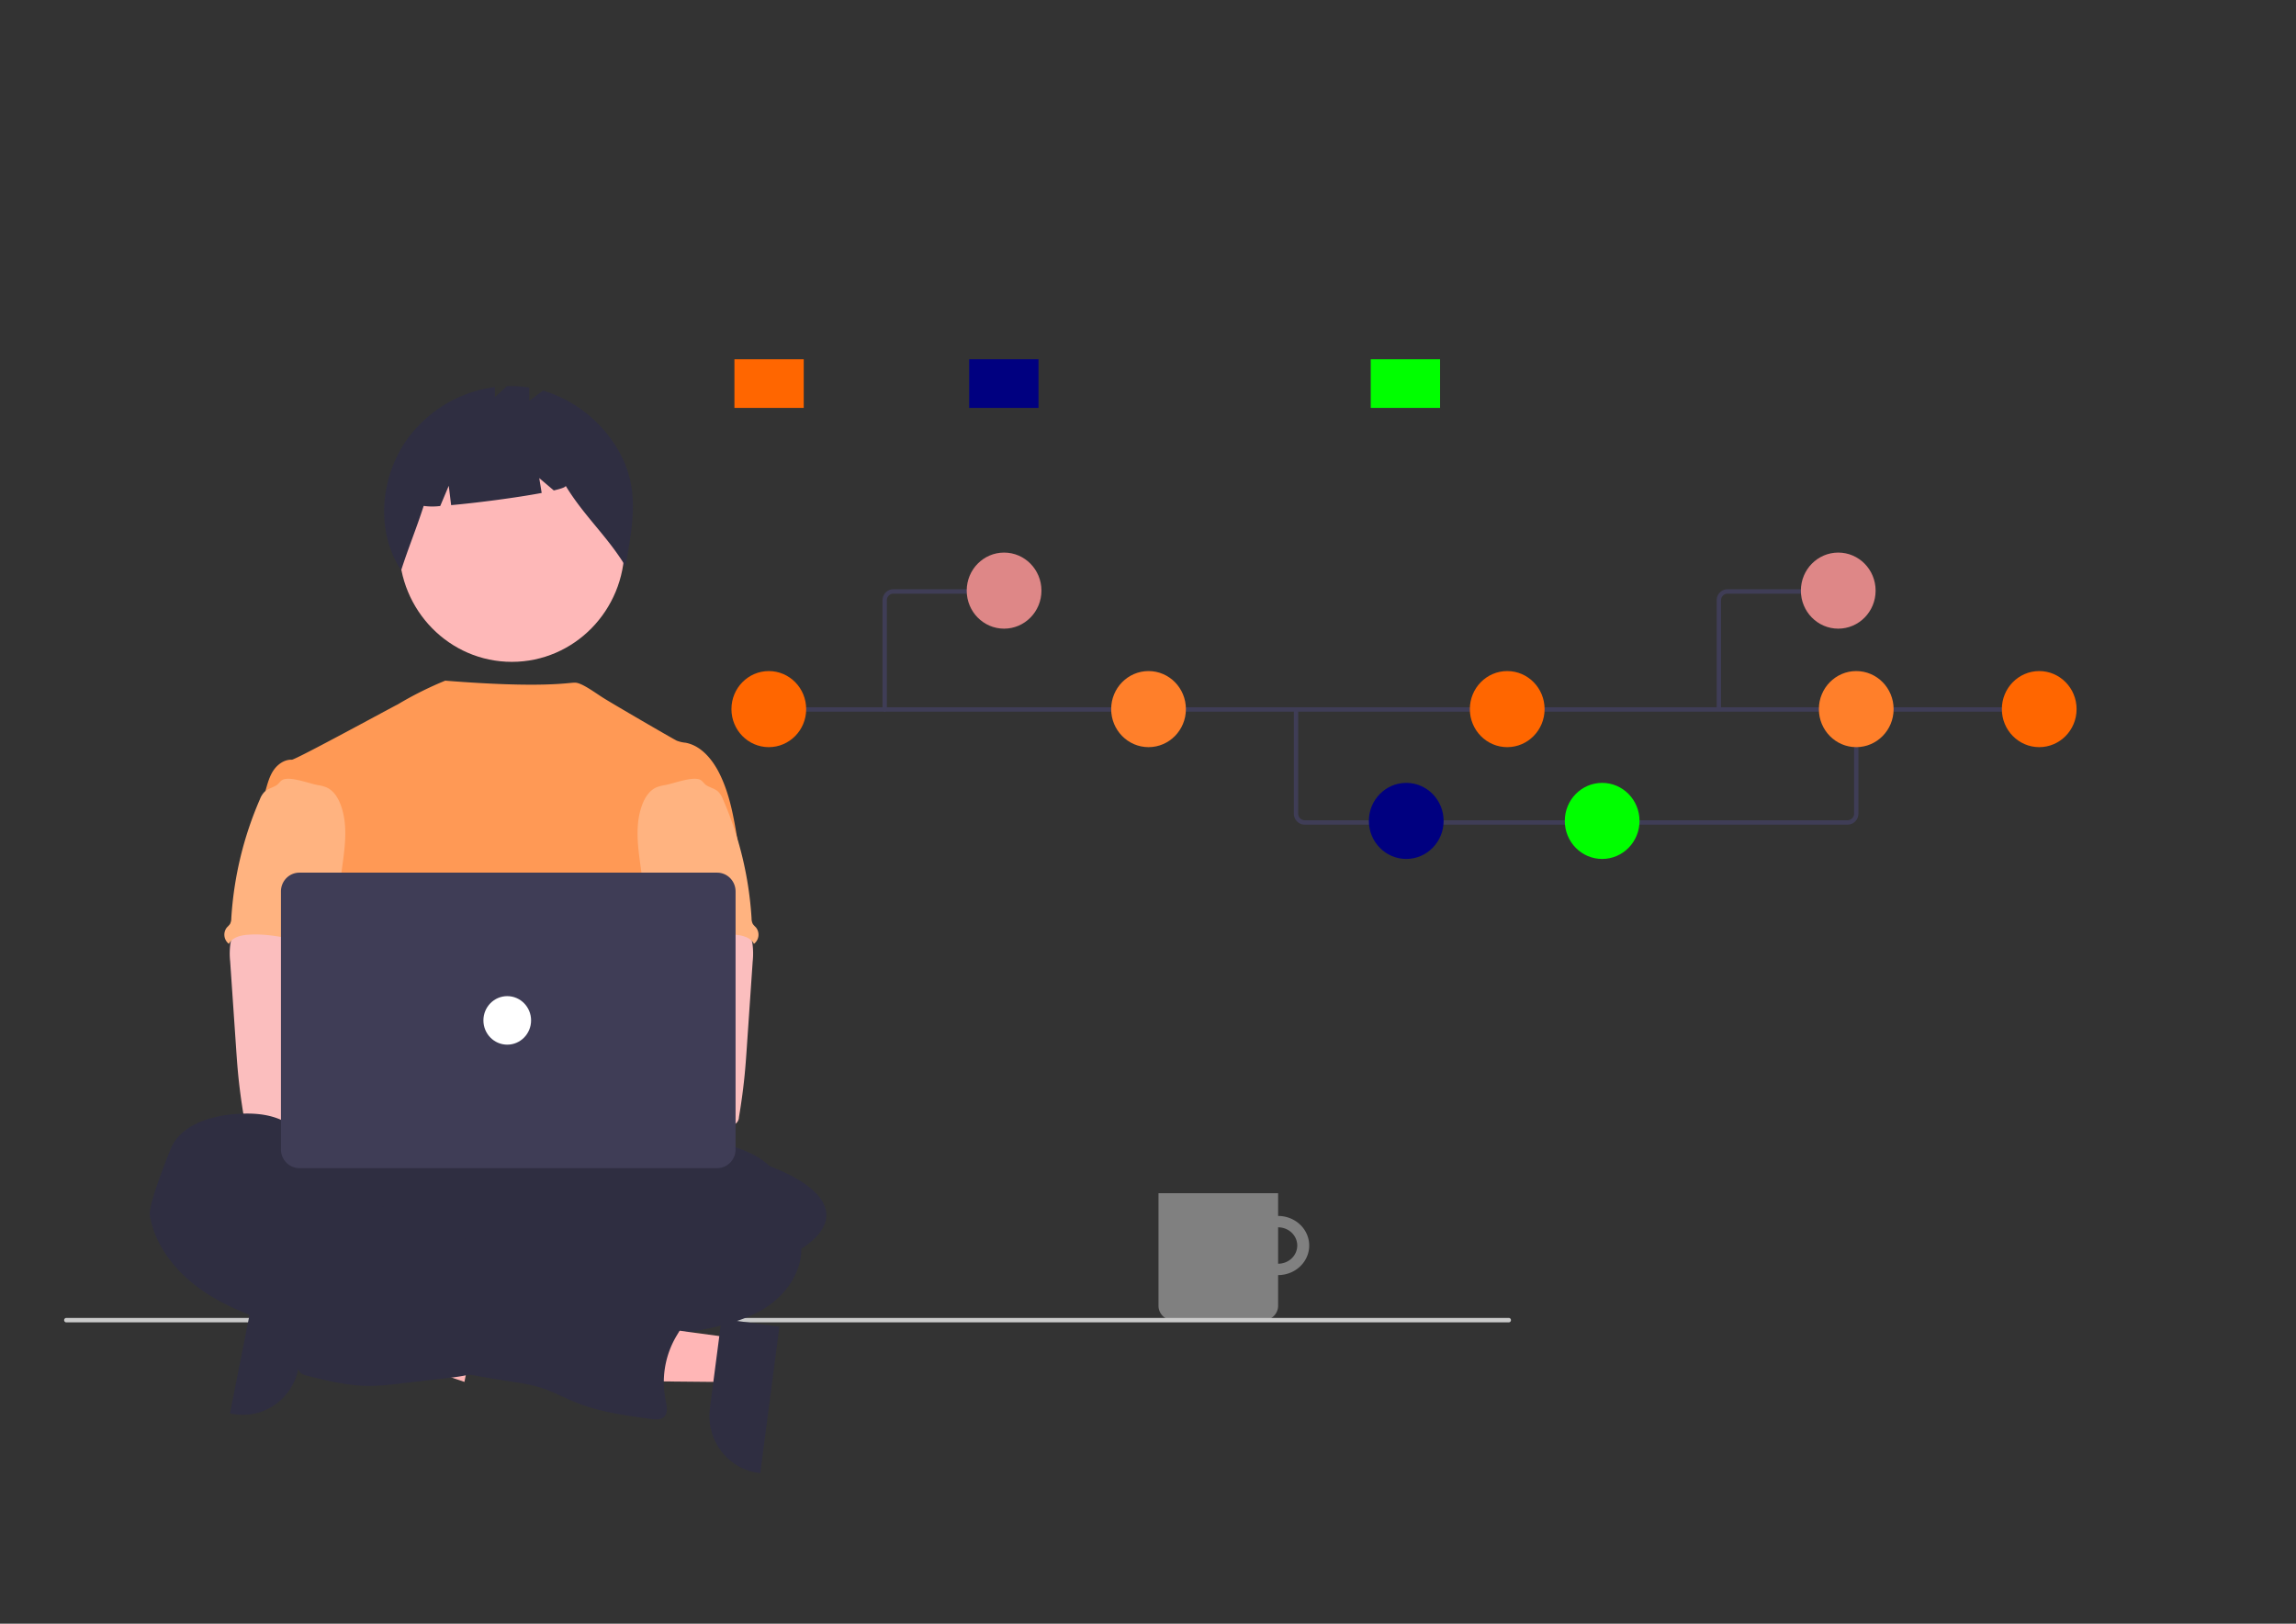 <?xml version="1.0" encoding="UTF-8" standalone="no"?>
<!-- Created with Inkscape (http://www.inkscape.org/) -->

<svg
   width="297mm"
   height="210mm"
   viewBox="0 0 297 210"
   version="1.1"
   id="svg5"
   inkscape:version="1.1 (c68e22c387, 2021-05-23)"
   sodipodi:docname="gitSVGColor.svg"
   xmlns:inkscape="http://www.inkscape.org/namespaces/inkscape"
   xmlns:sodipodi="http://sodipodi.sourceforge.net/DTD/sodipodi-0.dtd"
   xmlns="http://www.w3.org/2000/svg"
   xmlns:svg="http://www.w3.org/2000/svg">
  <rect x="0" y="0" width="297" height="210" fill="#333333" stroke="none"/>
  <sodipodi:namedview
     id="namedview7"
     pagecolor="#ffffff"
     bordercolor="#666666"
     borderopacity="1.0"
     inkscape:pageshadow="2"
     inkscape:pageopacity="0.0"
     inkscape:pagecheckerboard="0"
     inkscape:document-units="mm"
     showgrid="false"
     inkscape:zoom="0.97005861"
     inkscape:cx="469.55926"
     inkscape:cy="418.01598"
     inkscape:window-width="1366"
     inkscape:window-height="705"
     inkscape:window-x="-8"
     inkscape:window-y="-8"
     inkscape:window-maximized="1"
     inkscape:current-layer="g102" />
  <defs
     id="defs2" />
  <g
     inkscape:label="Capa 1"
     inkscape:groupmode="layer"
     id="layer1">
    <g
       id="g102"
       transform="matrix(0.281,0,0,0.286,8.296,24.229)">
      <g
         id="f9b32178-6d95-472d-b482-6662972666de"
         data-name="Group 100"
         style="fill:#808080"
         transform="matrix(1.246,0,0,1.164,-141.257,-83.802)">
        <path
           id="f4b94a19-cbe0-459a-95a6-6ea3b3d72055"
           data-name="Path 1465"
           d="m 675.147,628.1 a 11.49,11.49 0 1 0 11.49,11.49 v 0 a 11.49,11.49 0 0 0 -11.49,-11.49 z m 0,18.561 a 7.071,7.071 0 1 1 7.071,-7.071 v 6e-5 a 7.071,7.071 0 0 1 -7.071,7.071 z"
           transform="translate(-113.269,-156.487)"
           fill="#e4e4e4"
           style="fill:#808080" />
        <path
           id="abc0e0b3-f22e-4bee-9929-c6879640924e"
           data-name="Path 1467"
           d="m 630.954,619.261 h 44.193 v 43.739 a 5.757,5.757 0 0 1 -5.757,5.757 h -32.679 a 5.757,5.757 0 0 1 -5.757,-5.757 z"
           transform="translate(-113.269,-156.487)"
           fill="#e4e4e4"
           style="fill:#808080" />
      </g>
      <path
         id="e24b6f19-a0a0-4e73-9cfc-bbb7635ad236"
         data-name="Path 944"
         d="m 778.403,669.758 h -664.237 a 1.006,1.006 0 0 1 0,-2 h 664.237 a 1.006,1.006 0 0 1 0,2 z"
         transform="translate(-113.269,-156.487)"
         fill="#cacaca" />
      <polygon
         points="161.695,540.208 167.759,510.228 89.41,494.381 85.302,514.694 "
         fill="#ffb6b6"
         id="polygon13"
         transform="translate(22.584)" />
      <path
         d="m 115.91,494.244 -8.091,40.003 -3.3e-4,0.002 a 26.011,26.011 0 0 1 -30.65,20.335 l -0.828,-0.168 13.248,-65.496 z"
         fill="#2f2e41"
         id="path15" />
      <circle
         id="fd4e5ab9-ffc8-4bbb-9267-3af70c31dae1"
         data-name="Ellipse 276"
         cx="206.091"
         cy="162.713"
         r="51.871"
         fill="#feb8b8" />
      <path
         id="a8c9bbe2-1461-49cf-8211-f8d251166dc5"
         data-name="Path 1461"
         d="m 254.539,117.963 a 59.907,59.907 0 0 0 -34.081,-26.052 l -6.368,4.647 v -6.034 a 55.143,55.143 0 0 0 -10.3,-0.6 l -5.494,4.971 v -4.558 a 59.335,59.335 0 0 0 -40.932,24.347 c -11.931,17.2 -13.945,41.129 -2.21,58.467 3.221,-9.9 7.131,-19.189 10.353,-29.088 a 29.299,29.299 0 0 0 7.633,0.037 l 3.919,-9.145 1.095,8.758 c 12.148,-1.058 30.166,-3.382 41.682,-5.511 l -1.12,-6.719 6.7,5.583 c 3.528,-0.812 5.623,-1.549 5.45,-2.112 8.565,13.808 19.047,22.627 27.611,36.435 3.253,-19.47 6.997,-35.659 -3.938,-53.426 z"
         fill="#2f2e41" />
      <ellipse
         id="f6be96d1-713f-4c17-812c-ecd79c56fe95"
         data-name="Ellipse 260"
         cx="217.322"
         cy="464.787"
         rx="133.56"
         ry="37.359"
         fill="#2f2e41" />
      <path
         d="m 310.123,296.101 c -1.784,-10.731 -3.624,-21.668 -8.611,-31.335 -3.278,-6.332 -8.481,-12.366 -15.495,-13.618 a 14.99,14.99 0 0 1 -4.035,-0.934 c -2.055,-0.99 -29.673,-16.756 -34.063,-19.502 -3.769,-2.357 -9.719,-6.722 -12.719,-6.722 -3.018,-0.066 -14.591,2.627 -59.76,-0.904 a 163.141,163.141 0 0 0 -22.01,10.822 c -0.146,-0.096 -46.882,25.001 -48.638,24.935 -3.325,-0.14 -6.416,1.989 -8.322,4.67 -1.906,2.681 -2.8,6 -3.736,9.209 10.208,22.733 19.548,45.495 29.757,68.228 a 5.821,5.821 0 0 1 0.738,2.8 6.834,6.834 0 0 1 -1.27,2.8 c -5.006,8.042 -4.847,18.157 -4.3,27.609 0.547,9.452 1.224,19.436 -3,27.908 -1.149,2.326 -2.643,4.455 -3.736,6.781 -2.559,5.268 -3.484,22.117 -1.989,27.777 l 187.267,5.365 c -4.026,-11.068 13.922,-145.889 13.922,-145.889 z"
         fill="#53b726"
         id="path20"
         style="fill:#ff9955" />
      <path
         id="eb41f72e-aba6-4a16-bf55-c7027d2f1a4b"
         data-name="Path 1421"
         d="m 76.547,341.958 a 33.063,33.063 0 0 0 -0.112,8.154 l 2.684,38.546 c 0.252,3.633 0.5,7.257 0.841,10.881 0.644,7.033 1.606,14.01 2.8,20.977 a 3.736,3.736 0 0 0 3.829,3.633 c 11.815,2.5 24.022,2.4 36.08,1.719 18.4,-1.027 65.474,-2.97 68.35,-6.706 2.876,-3.736 1.2,-9.779 -2.55,-12.8 -3.75,-3.021 -65.871,-10.386 -65.871,-10.386 0.607,-4.81 2.438,-9.34 4.175,-13.907 3.12,-8.1 6.034,-16.466 6.09,-25.143 0.056,-8.677 -3.213,-17.8 -10.321,-22.771 -5.847,-4.081 -13.375,-4.838 -20.5,-4.67 -5.184,0.149 -14.141,-1.093 -18.876,0.934 -3.747,1.65 -5.919,7.87 -6.619,11.539 z"
         fill="#fbbebe" />
      <path
         id="a363f2f7-2464-40a1-ad01-344825aa0b75"
         data-name="Path 1423"
         d="m 272.816,429.091 c 3.11,-1.186 6.538,-0.757 9.872,-0.308 10.732,1.466 21.622,2.97 31.569,7.257 4.67,2 9.116,4.67 12.273,8.6 2.8,3.54 4.436,7.874 5.987,12.142 l 3.587,9.826 a 47.3,47.3 0 0 1 3.129,11.516 c 1.121,11.759 -6.921,22.845 -17.036,28.954 -10.115,6.109 -22.023,8.284 -33.624,10.563 -11.601,2.279 -23.247,4.8 -34.8,7.472 a 140.086,140.086 0 0 1 -16.373,3.222 c -12.366,1.4 -25.292,-0.663 -37.042,3.428 -4.67,1.635 -9.256,4.063 -14.1,5.193 a 87.745,87.745 0 0 1 -9.751,1.485 l -22.238,2.54 a 121.313,121.313 0 0 1 -13.636,1.046 c -9.713,0 -19.268,-2.3 -28.7,-4.6 a 7.258,7.258 0 0 1 -2.8,-1.13 c -1.494,-1.177 -1.821,-3.26 -2.036,-5.146 q -1.429,-12.525 -2.5,-25.077 c -0.224,-2.718 -0.392,-5.66 1.093,-7.948 1.868,-2.8 5.511,-3.68 8.836,-4.222 a 230.58,230.58 0 0 1 42.665,-2.961 c 5.426,-5.426 14.374,-5.454 21.482,-8.406 a 63.897,63.897 0 0 0 7.575,-4.119 99.001,99.001 0 0 1 41.59,-13.141 38.714,38.714 0 0 0 8.509,-1.214 c 5.5,-1.709 10.517,-6.361 16.167,-5.221 0.7,-1.933 1.186,-4.521 2.8,-5.847 0.8,-0.682 1.793,-1.139 2.531,-1.868 1.56,-1.578 1.7,-4.063 1.466,-6.267 -0.234,-2.204 -0.757,-4.464 -0.187,-6.613 a 9.141,9.141 0 0 1 1.037,-2.307 c 2.792,-4.832 7.023,-7.316 12.655,-6.849 z"
         fill="#2f2e41" />
      <path
         id="b53ad979-99f4-4c6e-a0f8-957060c42096"
         data-name="Path 1430"
         d="m 92.194,273.414 a 9.667,9.667 0 0 0 -2.073,3.316 156.78,156.78 0 0 0 -13.169,53.816 5.38,5.38 0 0 1 -0.607,2.606 11.403,11.403 0 0 1 -1.373,1.485 5.156,5.156 0 0 0 0.617,7.266 q 0.127,0.107 0.261,0.206 c 1.541,-2.9 5.23,-3.848 8.509,-4.1 15.7,-1.242 31.036,6.062 46.783,5.511 -1.111,-3.839 -2.709,-7.528 -3.615,-11.413 -4.007,-17.251 5.987,-36.033 -0.14,-52.649 -1.224,-3.325 -3.269,-6.594 -6.491,-8.051 a 17.291,17.291 0 0 0 -4.156,-1.1 c -3.979,-0.719 -11.9,-3.792 -15.747,-2.559 -1.42,0.458 -1.98,1.793 -3.157,2.6 -1.788,1.142 -4.16,1.562 -5.642,3.066 z"
         fill="#53b726"
         style="fill:#ffb380" />
      <path
         id="a1197c30-bfd4-4098-bcf9-2468e7a33bf1"
         data-name="Path 1421"
         d="m 310.235,330.419 c -4.735,-2.027 -13.692,-0.785 -18.876,-0.934 -7.125,-0.168 -14.653,0.589 -20.5,4.67 -7.108,4.971 -10.377,14.094 -10.321,22.771 0.056,8.677 2.97,17.043 6.09,25.143 1.737,4.567 3.568,9.097 4.175,13.907 0,0 -62.121,7.365 -65.871,10.386 -3.75,3.021 -5.426,9.064 -2.55,12.8 2.876,3.736 92.615,7.487 104.43,4.987 a 3.736,3.736 0 0 0 3.829,-3.633 c 1.194,-6.967 2.156,-13.944 2.8,-20.977 0.341,-3.624 0.589,-7.248 0.841,-10.881 l 2.684,-38.546 a 33.064,33.064 0 0 0 -0.112,-8.154 c -0.7,-3.669 -2.872,-9.889 -6.619,-11.539 z"
         fill="#fbbebe" />
      <path
         id="ebe46053-6aac-4aa7-8615-21a6fa79538d"
         data-name="Path 1430"
         d="m 295.565,270.348 c -1.177,-0.807 -1.737,-2.142 -3.157,-2.6 -3.847,-1.233 -11.768,1.84 -15.747,2.559 a 17.291,17.291 0 0 0 -4.156,1.1 c -3.222,1.457 -5.267,4.726 -6.491,8.051 -6.127,16.616 3.867,35.398 -0.14,52.649 -0.906,3.885 -2.504,7.574 -3.615,11.413 15.747,0.551 31.083,-6.753 46.783,-5.511 3.279,0.252 6.968,1.2 8.509,4.1 q 0.134,-0.099 0.261,-0.206 a 5.156,5.156 0 0 0 0.617,-7.266 11.401,11.401 0 0 1 -1.373,-1.485 5.38,5.38 0 0 1 -0.607,-2.606 156.78,156.78 0 0 0 -13.169,-53.816 9.667,9.667 0 0 0 -2.073,-3.316 c -1.482,-1.504 -3.854,-1.924 -5.642,-3.066 z"
         fill="#53b726"
         style="fill:#ffb380" />
      <polygon
         points="215.975,543.166 220.005,512.846 299.243,523.378 296.513,543.921 "
         fill="#ffb6b6"
         id="polygon27"
         transform="translate(3.764,-3.703)" />
      <path
         d="m 329.263,515.231 -8.804,66.24 -0.838,-0.111 a 26.011,26.011 0 0 1 -22.356,-29.208 l 2.2e-4,-0.002 5.377,-40.457 z"
         fill="#2f2e41"
         id="path29" />
      <path
         id="a0b0f7ea-4ed9-4447-aa64-e2335b2c3196"
         data-name="Path 1427"
         d="m 115.415,439.487 c 0,0.934 -1.466,0 -1.6,-1 -1.027,-7.556 -7.024,-13.786 -14.01,-16.812 -6.986,-3.026 -14.944,-3.185 -22.509,-2.466 -11.441,1.083 -24.284,5.464 -28.468,16.158 -0.99,2.5 -10.264,24.76 -9.359,29.766 2.438,13.356 11.572,24.779 22.64,32.69 11.068,7.911 24,12.637 36.9,16.9 a 639.949,639.949 0 0 0 104.607,24.984 c 5.753,0.869 11.563,1.672 17.073,3.521 4.931,1.653 9.545,4.128 14.365,6.071 11.208,4.5 23.266,6.108 35.211,7.687 2.036,0.262 4.371,0.448 5.875,-0.934 1.943,-1.8 1.3,-4.941 0.747,-7.528 a 40.488,40.488 0 0 1 4.773,-28.729 c 2,-3.362 4.6,-6.809 4.222,-10.7 -0.448,-4.539 -4.969,-7.752 -9.471,-8.481 -4.502,-0.729 -9.078,0.346 -13.6,0.934 a 7.285,7.285 0 0 1 -4.623,-0.458 9.235,9.235 0 0 1 -1.812,-1.606 20.482,20.482 0 0 0 -23.854,-3.334 c -1.672,0.934 -4.2,-1.149 -5.94,-1.933 l -19.642,-8.892 c -22.565,-10.208 -45.242,-20.464 -69.115,-26.927 a 14.514,14.514 0 0 1 -5.324,-2.214 c -1.186,-0.934 -2.036,-2.2 -3.129,-3.241 -2.382,-2.251 -5.7,-3.148 -8.555,-4.745 -2.855,-1.597 -6.056,-5.508 -5.402,-8.711 z"
         fill="#2f2e41" />
      <circle
         cx="183.201"
         cy="411.99"
         r="14"
         fill="#fbbebe"
         id="circle32" />
      <circle
         cx="214.201"
         cy="411.99"
         r="14"
         fill="#fbbebe"
         id="circle34" />
      <path
         d="M 300.619,443.537 H 108.28 a 8.48,8.48 0 0 1 -8.47,-8.47 V 318.381 a 8.48,8.48 0 0 1 8.47,-8.47 h 192.339 a 8.48,8.48 0 0 1 8.47,8.47 v 116.687 a 8.48,8.48 0 0 1 -8.47,8.47 z"
         fill="#3f3d56"
         id="path36" />
      <circle
         id="e793da3b-cee2-4a15-ae11-6dab45a6c728"
         data-name="Ellipse 263"
         cx="203.983"
         cy="376.724"
         r="10.972"
         fill="#ffffff" />
      <path
         d="M 820.98,288.208 H 571.087 a 5.006,5.006 0 0 1 -5,-5 V 236.108 h 2 v 47.1 a 3.003,3.003 0 0 0 3,3 h 249.893 a 3.003,3.003 0 0 0 3,-3 V 235.779 h 2 v 47.429 a 5.006,5.006 0 0 1 -5,5 z"
         fill="#3f3d56"
         id="path39" />
      <rect
         x="324.348"
         y="235.108"
         width="587.22"
         height="2"
         fill="#3f3d56"
         id="rect41" />
      <circle
         id="a67a4451-c7cc-402c-b29d-5a705f3c9418"
         data-name="Ellipse 264"
         cx="324.39"
         cy="235.952"
         r="17.202"
         fill="#53b726"
         style="fill:#ff6600" />
      <circle
         id="abdb3fbf-f68e-433e-a33f-153626b38c76"
         data-name="Ellipse 266"
         cx="499.195"
         cy="235.952"
         r="17.202"
         fill="#53b726"
         style="fill:#ff7f2a" />
      <circle
         id="ac293633-0933-4e21-a8aa-bc27ca4fbccc"
         data-name="Ellipse 268"
         cx="617.827"
         cy="286.513"
         r="17.202"
         fill="#3f3d56"
         style="fill:#000080" />
      <circle
         id="a0cd768d-b738-4d4b-9ab3-78ab535c7573"
         data-name="Ellipse 269"
         cx="708.014"
         cy="286.513"
         r="17.202"
         fill="#cccccc"
         style="fill:#00ff00" />
      <circle
         id="b9eb3d2e-31e0-4fe2-be5c-79abb86bc227"
         data-name="Ellipse 270"
         cx="664.311"
         cy="235.952"
         r="17.202"
         fill="#53b726"
         style="fill:#ff6600" />
      <circle
         id="aa04baac-fce0-420a-b86a-4a97f3079928"
         data-name="Ellipse 271"
         cx="909.21"
         cy="235.952"
         r="17.202"
         fill="#53b726"
         style="fill:#ff6600" />
      <circle
         id="e92cf92c-058e-415c-ba96-766a57ee18d9"
         data-name="Ellipse 272"
         cx="824.98"
         cy="235.952"
         r="17.202"
         fill="#53b726"
         style="fill:#ff7f2a" />
      <rect
         id="ac5bf8cc-574d-4509-9338-881c836fd832"
         data-name="Rectangle 207"
         x="601.49"
         width="31.906"
         height="21.99"
         fill="#3f3d56"
         y="77.756"
         style="fill:#00ff00" />
      <rect
         id="ad5a043d-52f1-4931-b771-e4991ef7f7f7"
         data-name="Rectangle 208"
         x="308.563"
         width="31.906"
         height="21.99"
         fill="#53b726"
         y="77.756"
         style="fill:#ff6600" />
      <rect
         id="e5d95e83-bdd9-4322-95a9-5a9c4b449a8f"
         data-name="Rectangle 209"
         x="416.636"
         width="31.906"
         height="21.99"
         fill="#cccccc"
         y="77.756"
         style="fill:#000080" />
      <path
         d="m 377.733,237.108 a 1,1 0 0 1 -1,-1 v -49.362 a 5.006,5.006 0 0 1 5,-5 h 48.675 a 1,1 0 0 1 0,2 h -48.675 a 3.003,3.003 0 0 0 -3,3 V 236.108 a 1,1 0 0 1 -1,1 z"
         fill="#3f3d56"
         id="path53" />
      <circle
         id="b0a7c1c1-8f27-441f-a84a-e44462cc473e"
         data-name="Ellipse 265"
         cx="432.695"
         cy="182.372"
         r="17.202"
         fill="#e6e6e6"
         style="fill:#de8787" />
      <path
         d="m 762.733,236.108 h -2 v -49.362 a 5.006,5.006 0 0 1 5,-5 h 48.675 v 2 h -48.675 a 3.003,3.003 0 0 0 -3,3 z"
         fill="#3f3d56"
         id="path56" />
      <circle
         id="b3140cf1-cdb8-48ff-81af-ce41ed4f5739"
         data-name="Ellipse 265"
         cx="816.695"
         cy="182.372"
         r="17.202"
         fill="#e6e6e6"
         style="fill:#de8787" />
    </g>
  </g>
</svg>
